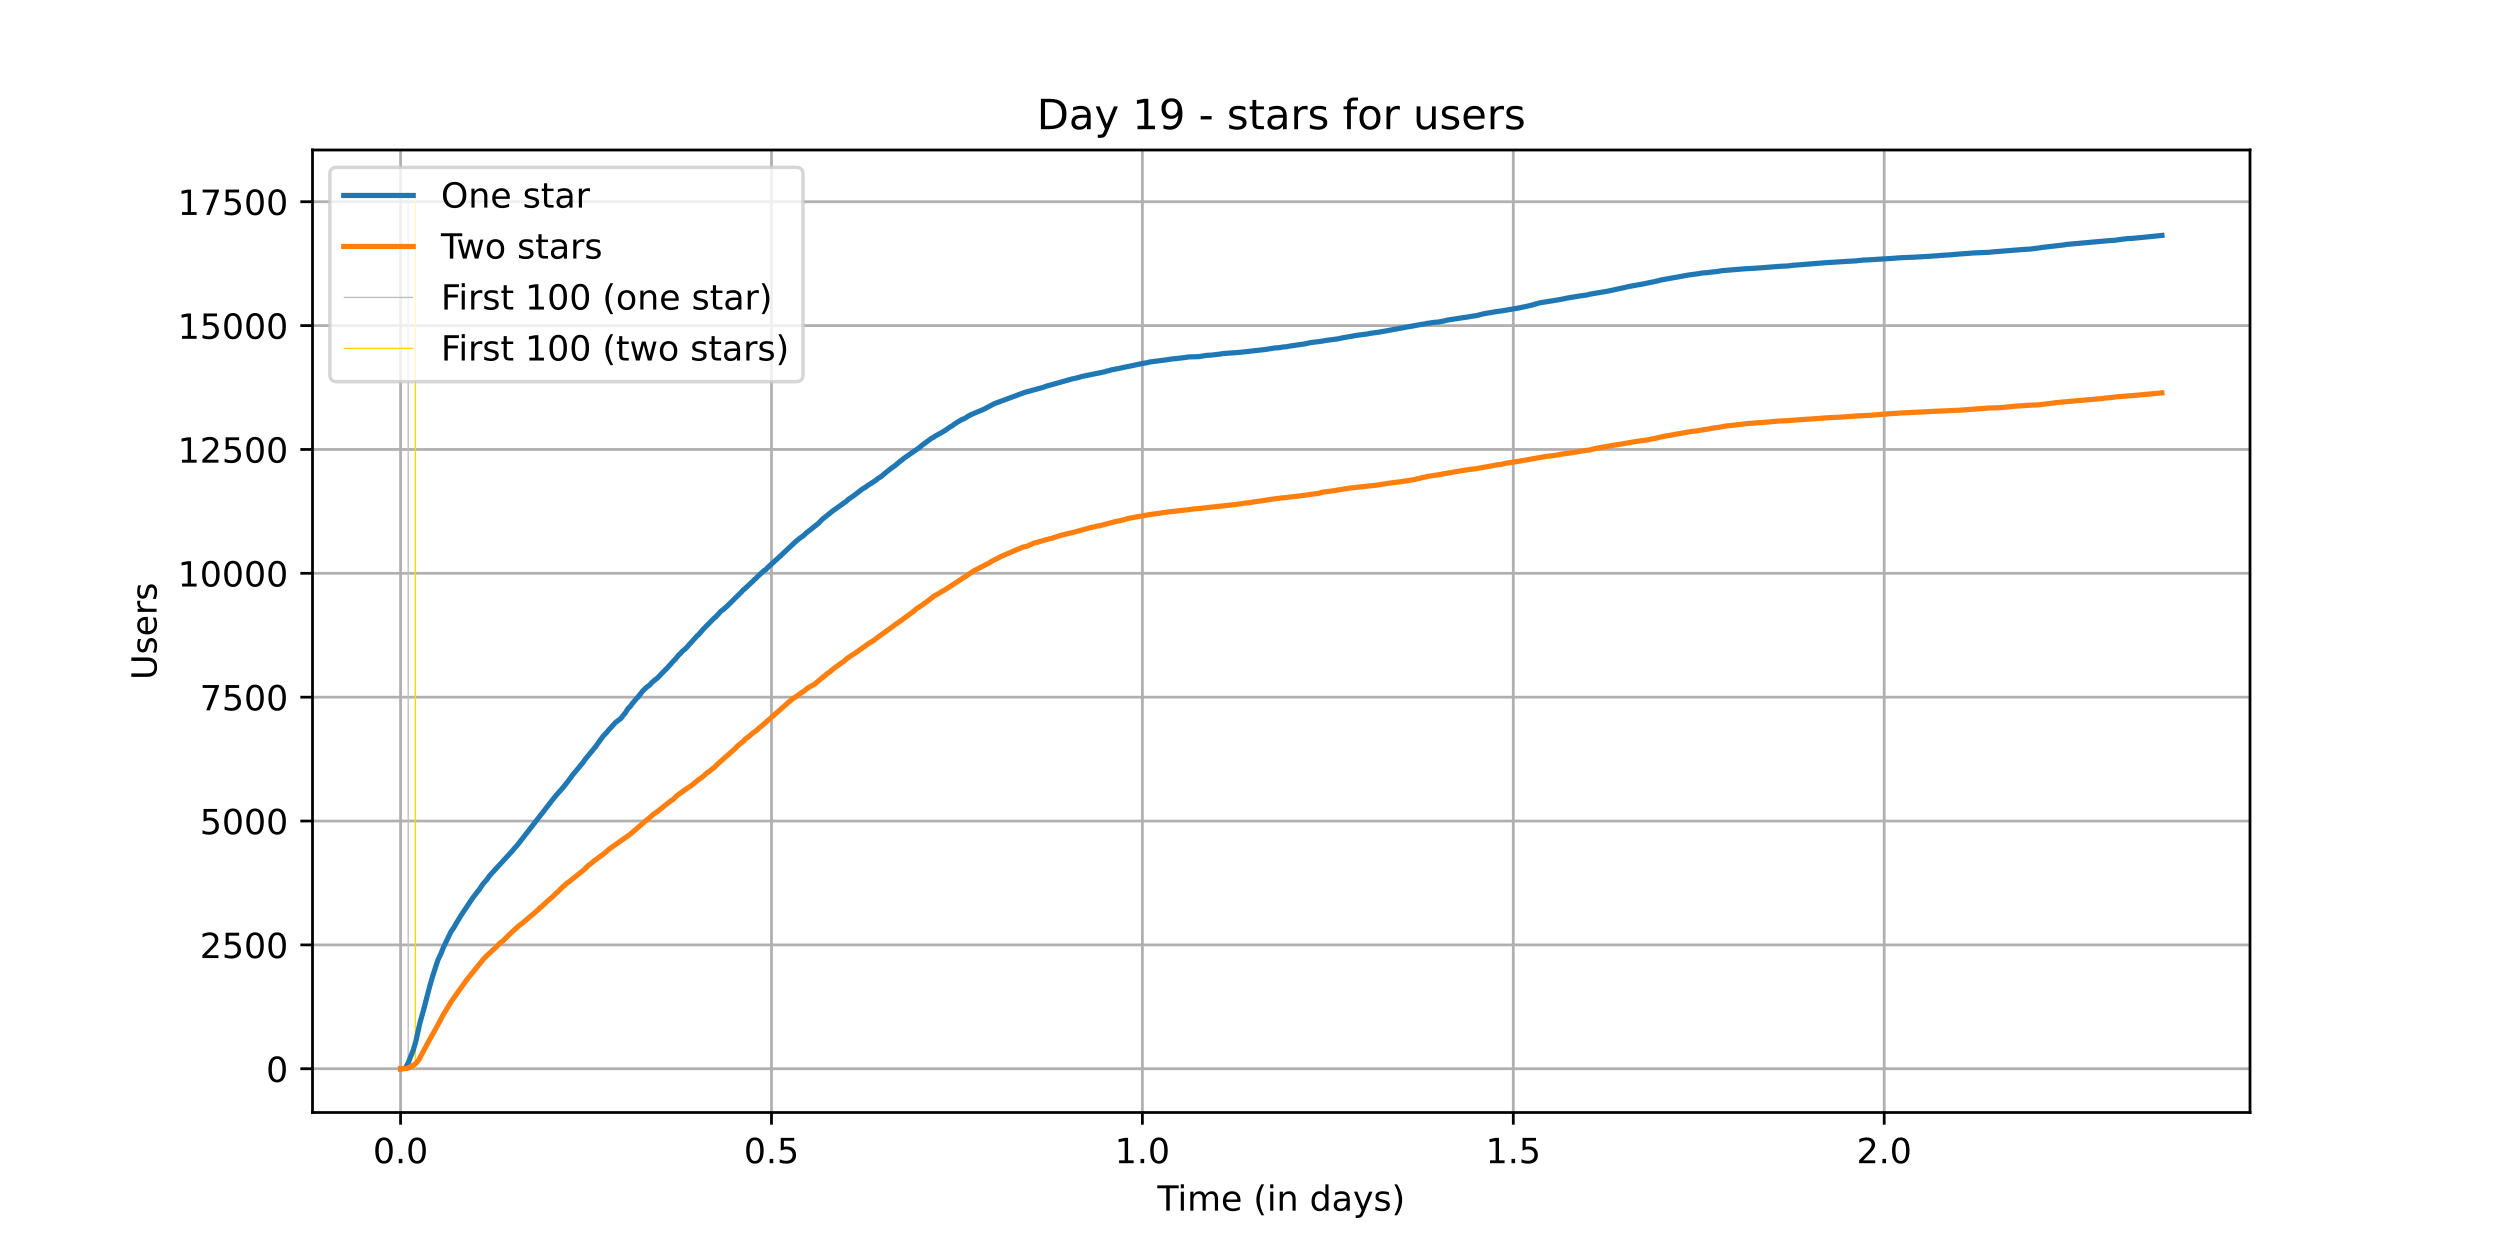 <?xml version="1.0" encoding="utf-8" standalone="no"?>
<!DOCTYPE svg PUBLIC "-//W3C//DTD SVG 1.1//EN"
  "http://www.w3.org/Graphics/SVG/1.1/DTD/svg11.dtd">
<!-- Created with matplotlib (https://matplotlib.org/) -->
<svg height="360pt" version="1.1" viewBox="0 0 720 360" width="720pt" xmlns="http://www.w3.org/2000/svg" xmlns:xlink="http://www.w3.org/1999/xlink">
 <defs>
  <style type="text/css">*{stroke-linecap:butt;stroke-linejoin:round;}</style>
 </defs>
 <g id="figure_1">
  <g id="patch_1">
   <path d="M 0 360 
L 720 360 
L 720 0 
L 0 0 
z
" style="fill:#ffffff;"/>
  </g>
  <g id="axes_1">
   <g id="patch_2">
    <path d="M 90 320.4 
L 648 320.4 
L 648 43.2 
L 90 43.2 
z
" style="fill:#ffffff;"/>
   </g>
   <g id="matplotlib.axis_1">
    <g id="xtick_1">
     <g id="line2d_1">
      <path clip-path="url(#p2aba95abd8)" d="M 115.364 320.4 
L 115.364 43.2 
" style="fill:none;stroke:#b0b0b0;stroke-linecap:square;stroke-width:0.8;"/>
     </g>
     <g id="line2d_2">
      <defs>
       <path d="M 0 0 
L 0 3.5 
" id="m98c64a95eb" style="stroke:#000000;stroke-width:0.8;"/>
      </defs>
      <g>
       <use style="stroke:#000000;stroke-width:0.8;" x="115.364" xlink:href="#m98c64a95eb" y="320.4"/>
      </g>
     </g>
     <g id="text_1">
      <!-- 0.0 -->
      <g transform="translate(107.412 334.998)scale(0.1 -0.1)">
       <defs>
        <path d="M 31.781 66.406 
Q 24.172 66.406 20.328 58.906 
Q 16.5 51.422 16.5 36.375 
Q 16.5 21.391 20.328 13.891 
Q 24.172 6.391 31.781 6.391 
Q 39.453 6.391 43.281 13.891 
Q 47.125 21.391 47.125 36.375 
Q 47.125 51.422 43.281 58.906 
Q 39.453 66.406 31.781 66.406 
z
M 31.781 74.219 
Q 44.047 74.219 50.516 64.516 
Q 56.984 54.828 56.984 36.375 
Q 56.984 17.969 50.516 8.266 
Q 44.047 -1.422 31.781 -1.422 
Q 19.531 -1.422 13.062 8.266 
Q 6.594 17.969 6.594 36.375 
Q 6.594 54.828 13.062 64.516 
Q 19.531 74.219 31.781 74.219 
z
" id="DejaVuSans-48"/>
        <path d="M 10.688 12.406 
L 21 12.406 
L 21 0 
L 10.688 0 
z
" id="DejaVuSans-46"/>
       </defs>
       <use xlink:href="#DejaVuSans-48"/>
       <use x="63.623" xlink:href="#DejaVuSans-46"/>
       <use x="95.41" xlink:href="#DejaVuSans-48"/>
      </g>
     </g>
    </g>
    <g id="xtick_2">
     <g id="line2d_3">
      <path clip-path="url(#p2aba95abd8)" d="M 222.186 320.4 
L 222.186 43.2 
" style="fill:none;stroke:#b0b0b0;stroke-linecap:square;stroke-width:0.8;"/>
     </g>
     <g id="line2d_4">
      <g>
       <use style="stroke:#000000;stroke-width:0.8;" x="222.186" xlink:href="#m98c64a95eb" y="320.4"/>
      </g>
     </g>
     <g id="text_2">
      <!-- 0.5 -->
      <g transform="translate(214.234 334.998)scale(0.1 -0.1)">
       <defs>
        <path d="M 10.797 72.906 
L 49.516 72.906 
L 49.516 64.594 
L 19.828 64.594 
L 19.828 46.734 
Q 21.969 47.469 24.109 47.828 
Q 26.266 48.188 28.422 48.188 
Q 40.625 48.188 47.75 41.5 
Q 54.891 34.812 54.891 23.391 
Q 54.891 11.625 47.562 5.094 
Q 40.234 -1.422 26.906 -1.422 
Q 22.312 -1.422 17.547 -0.641 
Q 12.797 0.141 7.719 1.703 
L 7.719 11.625 
Q 12.109 9.234 16.797 8.062 
Q 21.484 6.891 26.703 6.891 
Q 35.156 6.891 40.078 11.328 
Q 45.016 15.766 45.016 23.391 
Q 45.016 31 40.078 35.438 
Q 35.156 39.891 26.703 39.891 
Q 22.75 39.891 18.812 39.016 
Q 14.891 38.141 10.797 36.281 
z
" id="DejaVuSans-53"/>
       </defs>
       <use xlink:href="#DejaVuSans-48"/>
       <use x="63.623" xlink:href="#DejaVuSans-46"/>
       <use x="95.41" xlink:href="#DejaVuSans-53"/>
      </g>
     </g>
    </g>
    <g id="xtick_3">
     <g id="line2d_5">
      <path clip-path="url(#p2aba95abd8)" d="M 329.008 320.4 
L 329.008 43.2 
" style="fill:none;stroke:#b0b0b0;stroke-linecap:square;stroke-width:0.8;"/>
     </g>
     <g id="line2d_6">
      <g>
       <use style="stroke:#000000;stroke-width:0.8;" x="329.008" xlink:href="#m98c64a95eb" y="320.4"/>
      </g>
     </g>
     <g id="text_3">
      <!-- 1.0 -->
      <g transform="translate(321.057 334.998)scale(0.1 -0.1)">
       <defs>
        <path d="M 12.406 8.297 
L 28.516 8.297 
L 28.516 63.922 
L 10.984 60.406 
L 10.984 69.391 
L 28.422 72.906 
L 38.281 72.906 
L 38.281 8.297 
L 54.391 8.297 
L 54.391 0 
L 12.406 0 
z
" id="DejaVuSans-49"/>
       </defs>
       <use xlink:href="#DejaVuSans-49"/>
       <use x="63.623" xlink:href="#DejaVuSans-46"/>
       <use x="95.41" xlink:href="#DejaVuSans-48"/>
      </g>
     </g>
    </g>
    <g id="xtick_4">
     <g id="line2d_7">
      <path clip-path="url(#p2aba95abd8)" d="M 435.831 320.4 
L 435.831 43.2 
" style="fill:none;stroke:#b0b0b0;stroke-linecap:square;stroke-width:0.8;"/>
     </g>
     <g id="line2d_8">
      <g>
       <use style="stroke:#000000;stroke-width:0.8;" x="435.831" xlink:href="#m98c64a95eb" y="320.4"/>
      </g>
     </g>
     <g id="text_4">
      <!-- 1.5 -->
      <g transform="translate(427.879 334.998)scale(0.1 -0.1)">
       <use xlink:href="#DejaVuSans-49"/>
       <use x="63.623" xlink:href="#DejaVuSans-46"/>
       <use x="95.41" xlink:href="#DejaVuSans-53"/>
      </g>
     </g>
    </g>
    <g id="xtick_5">
     <g id="line2d_9">
      <path clip-path="url(#p2aba95abd8)" d="M 542.653 320.4 
L 542.653 43.2 
" style="fill:none;stroke:#b0b0b0;stroke-linecap:square;stroke-width:0.8;"/>
     </g>
     <g id="line2d_10">
      <g>
       <use style="stroke:#000000;stroke-width:0.8;" x="542.653" xlink:href="#m98c64a95eb" y="320.4"/>
      </g>
     </g>
     <g id="text_5">
      <!-- 2.0 -->
      <g transform="translate(534.702 334.998)scale(0.1 -0.1)">
       <defs>
        <path d="M 19.188 8.297 
L 53.609 8.297 
L 53.609 0 
L 7.328 0 
L 7.328 8.297 
Q 12.938 14.109 22.625 23.891 
Q 32.328 33.688 34.812 36.531 
Q 39.547 41.844 41.422 45.531 
Q 43.312 49.219 43.312 52.781 
Q 43.312 58.594 39.234 62.25 
Q 35.156 65.922 28.609 65.922 
Q 23.969 65.922 18.812 64.312 
Q 13.672 62.703 7.812 59.422 
L 7.812 69.391 
Q 13.766 71.781 18.938 73 
Q 24.125 74.219 28.422 74.219 
Q 39.75 74.219 46.484 68.547 
Q 53.219 62.891 53.219 53.422 
Q 53.219 48.922 51.531 44.891 
Q 49.859 40.875 45.406 35.406 
Q 44.188 33.984 37.641 27.219 
Q 31.109 20.453 19.188 8.297 
z
" id="DejaVuSans-50"/>
       </defs>
       <use xlink:href="#DejaVuSans-50"/>
       <use x="63.623" xlink:href="#DejaVuSans-46"/>
       <use x="95.41" xlink:href="#DejaVuSans-48"/>
      </g>
     </g>
    </g>
    <g id="text_6">
     <!-- Time (in days) -->
     <g transform="translate(333.327 348.677)scale(0.1 -0.1)">
      <defs>
       <path d="M -0.297 72.906 
L 61.375 72.906 
L 61.375 64.594 
L 35.5 64.594 
L 35.5 0 
L 25.594 0 
L 25.594 64.594 
L -0.297 64.594 
z
" id="DejaVuSans-84"/>
       <path d="M 9.422 54.688 
L 18.406 54.688 
L 18.406 0 
L 9.422 0 
z
M 9.422 75.984 
L 18.406 75.984 
L 18.406 64.594 
L 9.422 64.594 
z
" id="DejaVuSans-105"/>
       <path d="M 52 44.188 
Q 55.375 50.25 60.062 53.125 
Q 64.75 56 71.094 56 
Q 79.641 56 84.281 50.016 
Q 88.922 44.047 88.922 33.016 
L 88.922 0 
L 79.891 0 
L 79.891 32.719 
Q 79.891 40.578 77.094 44.375 
Q 74.312 48.188 68.609 48.188 
Q 61.625 48.188 57.562 43.547 
Q 53.516 38.922 53.516 30.906 
L 53.516 0 
L 44.484 0 
L 44.484 32.719 
Q 44.484 40.625 41.703 44.406 
Q 38.922 48.188 33.109 48.188 
Q 26.219 48.188 22.156 43.531 
Q 18.109 38.875 18.109 30.906 
L 18.109 0 
L 9.078 0 
L 9.078 54.688 
L 18.109 54.688 
L 18.109 46.188 
Q 21.188 51.219 25.484 53.609 
Q 29.781 56 35.688 56 
Q 41.656 56 45.828 52.969 
Q 50 49.953 52 44.188 
z
" id="DejaVuSans-109"/>
       <path d="M 56.203 29.594 
L 56.203 25.203 
L 14.891 25.203 
Q 15.484 15.922 20.484 11.062 
Q 25.484 6.203 34.422 6.203 
Q 39.594 6.203 44.453 7.469 
Q 49.312 8.734 54.109 11.281 
L 54.109 2.781 
Q 49.266 0.734 44.188 -0.344 
Q 39.109 -1.422 33.891 -1.422 
Q 20.797 -1.422 13.156 6.188 
Q 5.516 13.812 5.516 26.812 
Q 5.516 40.234 12.766 48.109 
Q 20.016 56 32.328 56 
Q 43.359 56 49.781 48.891 
Q 56.203 41.797 56.203 29.594 
z
M 47.219 32.234 
Q 47.125 39.594 43.094 43.984 
Q 39.062 48.391 32.422 48.391 
Q 24.906 48.391 20.391 44.141 
Q 15.875 39.891 15.188 32.172 
z
" id="DejaVuSans-101"/>
       <path id="DejaVuSans-32"/>
       <path d="M 31 75.875 
Q 24.469 64.656 21.281 53.656 
Q 18.109 42.672 18.109 31.391 
Q 18.109 20.125 21.312 9.062 
Q 24.516 -2 31 -13.188 
L 23.188 -13.188 
Q 15.875 -1.703 12.234 9.375 
Q 8.594 20.453 8.594 31.391 
Q 8.594 42.281 12.203 53.312 
Q 15.828 64.359 23.188 75.875 
z
" id="DejaVuSans-40"/>
       <path d="M 54.891 33.016 
L 54.891 0 
L 45.906 0 
L 45.906 32.719 
Q 45.906 40.484 42.875 44.328 
Q 39.844 48.188 33.797 48.188 
Q 26.516 48.188 22.312 43.547 
Q 18.109 38.922 18.109 30.906 
L 18.109 0 
L 9.078 0 
L 9.078 54.688 
L 18.109 54.688 
L 18.109 46.188 
Q 21.344 51.125 25.703 53.562 
Q 30.078 56 35.797 56 
Q 45.219 56 50.047 50.172 
Q 54.891 44.344 54.891 33.016 
z
" id="DejaVuSans-110"/>
       <path d="M 45.406 46.391 
L 45.406 75.984 
L 54.391 75.984 
L 54.391 0 
L 45.406 0 
L 45.406 8.203 
Q 42.578 3.328 38.25 0.953 
Q 33.938 -1.422 27.875 -1.422 
Q 17.969 -1.422 11.734 6.484 
Q 5.516 14.406 5.516 27.297 
Q 5.516 40.188 11.734 48.094 
Q 17.969 56 27.875 56 
Q 33.938 56 38.25 53.625 
Q 42.578 51.266 45.406 46.391 
z
M 14.797 27.297 
Q 14.797 17.391 18.875 11.75 
Q 22.953 6.109 30.078 6.109 
Q 37.203 6.109 41.297 11.75 
Q 45.406 17.391 45.406 27.297 
Q 45.406 37.203 41.297 42.844 
Q 37.203 48.484 30.078 48.484 
Q 22.953 48.484 18.875 42.844 
Q 14.797 37.203 14.797 27.297 
z
" id="DejaVuSans-100"/>
       <path d="M 34.281 27.484 
Q 23.391 27.484 19.188 25 
Q 14.984 22.516 14.984 16.5 
Q 14.984 11.719 18.141 8.906 
Q 21.297 6.109 26.703 6.109 
Q 34.188 6.109 38.703 11.406 
Q 43.219 16.703 43.219 25.484 
L 43.219 27.484 
z
M 52.203 31.203 
L 52.203 0 
L 43.219 0 
L 43.219 8.297 
Q 40.141 3.328 35.547 0.953 
Q 30.953 -1.422 24.312 -1.422 
Q 15.922 -1.422 10.953 3.297 
Q 6 8.016 6 15.922 
Q 6 25.141 12.172 29.828 
Q 18.359 34.516 30.609 34.516 
L 43.219 34.516 
L 43.219 35.406 
Q 43.219 41.609 39.141 45 
Q 35.062 48.391 27.688 48.391 
Q 23 48.391 18.547 47.266 
Q 14.109 46.141 10.016 43.891 
L 10.016 52.203 
Q 14.938 54.109 19.578 55.047 
Q 24.219 56 28.609 56 
Q 40.484 56 46.344 49.844 
Q 52.203 43.703 52.203 31.203 
z
" id="DejaVuSans-97"/>
       <path d="M 32.172 -5.078 
Q 28.375 -14.844 24.75 -17.812 
Q 21.141 -20.797 15.094 -20.797 
L 7.906 -20.797 
L 7.906 -13.281 
L 13.188 -13.281 
Q 16.891 -13.281 18.938 -11.516 
Q 21 -9.766 23.484 -3.219 
L 25.094 0.875 
L 2.984 54.688 
L 12.5 54.688 
L 29.594 11.922 
L 46.688 54.688 
L 56.203 54.688 
z
" id="DejaVuSans-121"/>
       <path d="M 44.281 53.078 
L 44.281 44.578 
Q 40.484 46.531 36.375 47.5 
Q 32.281 48.484 27.875 48.484 
Q 21.188 48.484 17.844 46.438 
Q 14.5 44.391 14.5 40.281 
Q 14.5 37.156 16.891 35.375 
Q 19.281 33.594 26.516 31.984 
L 29.594 31.297 
Q 39.156 29.25 43.188 25.516 
Q 47.219 21.781 47.219 15.094 
Q 47.219 7.469 41.188 3.016 
Q 35.156 -1.422 24.609 -1.422 
Q 20.219 -1.422 15.453 -0.562 
Q 10.688 0.297 5.422 2 
L 5.422 11.281 
Q 10.406 8.688 15.234 7.391 
Q 20.062 6.109 24.812 6.109 
Q 31.156 6.109 34.562 8.281 
Q 37.984 10.453 37.984 14.406 
Q 37.984 18.062 35.516 20.016 
Q 33.062 21.969 24.703 23.781 
L 21.578 24.516 
Q 13.234 26.266 9.516 29.906 
Q 5.812 33.547 5.812 39.891 
Q 5.812 47.609 11.281 51.797 
Q 16.75 56 26.812 56 
Q 31.781 56 36.172 55.266 
Q 40.578 54.547 44.281 53.078 
z
" id="DejaVuSans-115"/>
       <path d="M 8.016 75.875 
L 15.828 75.875 
Q 23.141 64.359 26.781 53.312 
Q 30.422 42.281 30.422 31.391 
Q 30.422 20.453 26.781 9.375 
Q 23.141 -1.703 15.828 -13.188 
L 8.016 -13.188 
Q 14.5 -2 17.703 9.062 
Q 20.906 20.125 20.906 31.391 
Q 20.906 42.672 17.703 53.656 
Q 14.5 64.656 8.016 75.875 
z
" id="DejaVuSans-41"/>
      </defs>
      <use xlink:href="#DejaVuSans-84"/>
      <use x="57.959" xlink:href="#DejaVuSans-105"/>
      <use x="85.742" xlink:href="#DejaVuSans-109"/>
      <use x="183.154" xlink:href="#DejaVuSans-101"/>
      <use x="244.678" xlink:href="#DejaVuSans-32"/>
      <use x="276.465" xlink:href="#DejaVuSans-40"/>
      <use x="315.479" xlink:href="#DejaVuSans-105"/>
      <use x="343.262" xlink:href="#DejaVuSans-110"/>
      <use x="406.641" xlink:href="#DejaVuSans-32"/>
      <use x="438.428" xlink:href="#DejaVuSans-100"/>
      <use x="501.904" xlink:href="#DejaVuSans-97"/>
      <use x="563.184" xlink:href="#DejaVuSans-121"/>
      <use x="622.363" xlink:href="#DejaVuSans-115"/>
      <use x="674.463" xlink:href="#DejaVuSans-41"/>
     </g>
    </g>
   </g>
   <g id="matplotlib.axis_2">
    <g id="ytick_1">
     <g id="line2d_11">
      <path clip-path="url(#p2aba95abd8)" d="M 90 307.8 
L 648 307.8 
" style="fill:none;stroke:#b0b0b0;stroke-linecap:square;stroke-width:0.8;"/>
     </g>
     <g id="line2d_12">
      <defs>
       <path d="M 0 0 
L -3.5 0 
" id="m809fc8ba88" style="stroke:#000000;stroke-width:0.8;"/>
      </defs>
      <g>
       <use style="stroke:#000000;stroke-width:0.8;" x="90" xlink:href="#m809fc8ba88" y="307.8"/>
      </g>
     </g>
     <g id="text_7">
      <!-- 0 -->
      <g transform="translate(76.638 311.599)scale(0.1 -0.1)">
       <use xlink:href="#DejaVuSans-48"/>
      </g>
     </g>
    </g>
    <g id="ytick_2">
     <g id="line2d_13">
      <path clip-path="url(#p2aba95abd8)" d="M 90 272.128 
L 648 272.128 
" style="fill:none;stroke:#b0b0b0;stroke-linecap:square;stroke-width:0.8;"/>
     </g>
     <g id="line2d_14">
      <g>
       <use style="stroke:#000000;stroke-width:0.8;" x="90" xlink:href="#m809fc8ba88" y="272.128"/>
      </g>
     </g>
     <g id="text_8">
      <!-- 2500 -->
      <g transform="translate(57.55 275.927)scale(0.1 -0.1)">
       <use xlink:href="#DejaVuSans-50"/>
       <use x="63.623" xlink:href="#DejaVuSans-53"/>
       <use x="127.246" xlink:href="#DejaVuSans-48"/>
       <use x="190.869" xlink:href="#DejaVuSans-48"/>
      </g>
     </g>
    </g>
    <g id="ytick_3">
     <g id="line2d_15">
      <path clip-path="url(#p2aba95abd8)" d="M 90 236.456 
L 648 236.456 
" style="fill:none;stroke:#b0b0b0;stroke-linecap:square;stroke-width:0.8;"/>
     </g>
     <g id="line2d_16">
      <g>
       <use style="stroke:#000000;stroke-width:0.8;" x="90" xlink:href="#m809fc8ba88" y="236.456"/>
      </g>
     </g>
     <g id="text_9">
      <!-- 5000 -->
      <g transform="translate(57.55 240.256)scale(0.1 -0.1)">
       <use xlink:href="#DejaVuSans-53"/>
       <use x="63.623" xlink:href="#DejaVuSans-48"/>
       <use x="127.246" xlink:href="#DejaVuSans-48"/>
       <use x="190.869" xlink:href="#DejaVuSans-48"/>
      </g>
     </g>
    </g>
    <g id="ytick_4">
     <g id="line2d_17">
      <path clip-path="url(#p2aba95abd8)" d="M 90 200.785 
L 648 200.785 
" style="fill:none;stroke:#b0b0b0;stroke-linecap:square;stroke-width:0.8;"/>
     </g>
     <g id="line2d_18">
      <g>
       <use style="stroke:#000000;stroke-width:0.8;" x="90" xlink:href="#m809fc8ba88" y="200.785"/>
      </g>
     </g>
     <g id="text_10">
      <!-- 7500 -->
      <g transform="translate(57.55 204.584)scale(0.1 -0.1)">
       <defs>
        <path d="M 8.203 72.906 
L 55.078 72.906 
L 55.078 68.703 
L 28.609 0 
L 18.312 0 
L 43.219 64.594 
L 8.203 64.594 
z
" id="DejaVuSans-55"/>
       </defs>
       <use xlink:href="#DejaVuSans-55"/>
       <use x="63.623" xlink:href="#DejaVuSans-53"/>
       <use x="127.246" xlink:href="#DejaVuSans-48"/>
       <use x="190.869" xlink:href="#DejaVuSans-48"/>
      </g>
     </g>
    </g>
    <g id="ytick_5">
     <g id="line2d_19">
      <path clip-path="url(#p2aba95abd8)" d="M 90 165.113 
L 648 165.113 
" style="fill:none;stroke:#b0b0b0;stroke-linecap:square;stroke-width:0.8;"/>
     </g>
     <g id="line2d_20">
      <g>
       <use style="stroke:#000000;stroke-width:0.8;" x="90" xlink:href="#m809fc8ba88" y="165.113"/>
      </g>
     </g>
     <g id="text_11">
      <!-- 10000 -->
      <g transform="translate(51.188 168.912)scale(0.1 -0.1)">
       <use xlink:href="#DejaVuSans-49"/>
       <use x="63.623" xlink:href="#DejaVuSans-48"/>
       <use x="127.246" xlink:href="#DejaVuSans-48"/>
       <use x="190.869" xlink:href="#DejaVuSans-48"/>
       <use x="254.492" xlink:href="#DejaVuSans-48"/>
      </g>
     </g>
    </g>
    <g id="ytick_6">
     <g id="line2d_21">
      <path clip-path="url(#p2aba95abd8)" d="M 90 129.441 
L 648 129.441 
" style="fill:none;stroke:#b0b0b0;stroke-linecap:square;stroke-width:0.8;"/>
     </g>
     <g id="line2d_22">
      <g>
       <use style="stroke:#000000;stroke-width:0.8;" x="90" xlink:href="#m809fc8ba88" y="129.441"/>
      </g>
     </g>
     <g id="text_12">
      <!-- 12500 -->
      <g transform="translate(51.188 133.24)scale(0.1 -0.1)">
       <use xlink:href="#DejaVuSans-49"/>
       <use x="63.623" xlink:href="#DejaVuSans-50"/>
       <use x="127.246" xlink:href="#DejaVuSans-53"/>
       <use x="190.869" xlink:href="#DejaVuSans-48"/>
       <use x="254.492" xlink:href="#DejaVuSans-48"/>
      </g>
     </g>
    </g>
    <g id="ytick_7">
     <g id="line2d_23">
      <path clip-path="url(#p2aba95abd8)" d="M 90 93.769 
L 648 93.769 
" style="fill:none;stroke:#b0b0b0;stroke-linecap:square;stroke-width:0.8;"/>
     </g>
     <g id="line2d_24">
      <g>
       <use style="stroke:#000000;stroke-width:0.8;" x="90" xlink:href="#m809fc8ba88" y="93.769"/>
      </g>
     </g>
     <g id="text_13">
      <!-- 15000 -->
      <g transform="translate(51.188 97.568)scale(0.1 -0.1)">
       <use xlink:href="#DejaVuSans-49"/>
       <use x="63.623" xlink:href="#DejaVuSans-53"/>
       <use x="127.246" xlink:href="#DejaVuSans-48"/>
       <use x="190.869" xlink:href="#DejaVuSans-48"/>
       <use x="254.492" xlink:href="#DejaVuSans-48"/>
      </g>
     </g>
    </g>
    <g id="ytick_8">
     <g id="line2d_25">
      <path clip-path="url(#p2aba95abd8)" d="M 90 58.097 
L 648 58.097 
" style="fill:none;stroke:#b0b0b0;stroke-linecap:square;stroke-width:0.8;"/>
     </g>
     <g id="line2d_26">
      <g>
       <use style="stroke:#000000;stroke-width:0.8;" x="90" xlink:href="#m809fc8ba88" y="58.097"/>
      </g>
     </g>
     <g id="text_14">
      <!-- 17500 -->
      <g transform="translate(51.188 61.896)scale(0.1 -0.1)">
       <use xlink:href="#DejaVuSans-49"/>
       <use x="63.623" xlink:href="#DejaVuSans-55"/>
       <use x="127.246" xlink:href="#DejaVuSans-53"/>
       <use x="190.869" xlink:href="#DejaVuSans-48"/>
       <use x="254.492" xlink:href="#DejaVuSans-48"/>
      </g>
     </g>
    </g>
    <g id="text_15">
     <!-- Users -->
     <g transform="translate(45.108 195.801)rotate(-90)scale(0.1 -0.1)">
      <defs>
       <path d="M 8.688 72.906 
L 18.609 72.906 
L 18.609 28.609 
Q 18.609 16.891 22.844 11.734 
Q 27.094 6.594 36.625 6.594 
Q 46.094 6.594 50.344 11.734 
Q 54.594 16.891 54.594 28.609 
L 54.594 72.906 
L 64.5 72.906 
L 64.5 27.391 
Q 64.5 13.141 57.438 5.859 
Q 50.391 -1.422 36.625 -1.422 
Q 22.797 -1.422 15.734 5.859 
Q 8.688 13.141 8.688 27.391 
z
" id="DejaVuSans-85"/>
       <path d="M 41.109 46.297 
Q 39.594 47.172 37.812 47.578 
Q 36.031 48 33.891 48 
Q 26.266 48 22.188 43.047 
Q 18.109 38.094 18.109 28.812 
L 18.109 0 
L 9.078 0 
L 9.078 54.688 
L 18.109 54.688 
L 18.109 46.188 
Q 20.953 51.172 25.484 53.578 
Q 30.031 56 36.531 56 
Q 37.453 56 38.578 55.875 
Q 39.703 55.766 41.062 55.516 
z
" id="DejaVuSans-114"/>
      </defs>
      <use xlink:href="#DejaVuSans-85"/>
      <use x="73.193" xlink:href="#DejaVuSans-115"/>
      <use x="125.293" xlink:href="#DejaVuSans-101"/>
      <use x="186.816" xlink:href="#DejaVuSans-114"/>
      <use x="227.93" xlink:href="#DejaVuSans-115"/>
     </g>
    </g>
   </g>
   <g id="LineCollection_1">
    <path clip-path="url(#p2aba95abd8)" d="M 117.562 307.8 
L 117.562 55.8 
" style="fill:none;stroke:#c0c0c0;stroke-width:0.4;"/>
   </g>
   <g id="LineCollection_2">
    <path clip-path="url(#p2aba95abd8)" d="M 119.622 307.8 
L 119.622 55.8 
" style="fill:none;stroke:#ffd700;stroke-width:0.4;"/>
   </g>
   <g id="line2d_27">
    <path clip-path="url(#p2aba95abd8)" d="M 115.364 307.8 
L 116.385 307.714 
L 116.827 307.486 
L 117.562 306.116 
L 119.033 302.378 
L 119.768 299.881 
L 120.947 294.559 
L 121.976 290.92 
L 123.739 284.128 
L 124.622 281.089 
L 126.095 276.537 
L 126.976 274.682 
L 127.713 272.827 
L 129.918 268.261 
L 130.653 267.234 
L 131.681 265.422 
L 132.27 264.494 
L 132.858 263.51 
L 135.65 259.329 
L 136.239 258.473 
L 136.679 257.902 
L 136.827 257.76 
L 137.267 257.103 
L 138.004 256.233 
L 138.59 255.334 
L 139.179 254.478 
L 140.356 253.165 
L 140.944 252.266 
L 147.707 244.875 
L 148.147 244.304 
L 148.884 243.534 
L 159.47 229.907 
L 160.204 229.022 
L 162.116 226.854 
L 163.587 225.013 
L 164.467 223.829 
L 164.91 223.172 
L 166.233 221.631 
L 166.527 221.26 
L 167.996 219.477 
L 168.439 218.792 
L 171.23 215.396 
L 171.525 215.082 
L 172.261 213.983 
L 173.144 212.785 
L 173.733 211.971 
L 174.467 211.229 
L 174.761 210.887 
L 175.498 210.016 
L 177.261 208.09 
L 178.878 206.849 
L 179.321 206.207 
L 180.055 205.365 
L 180.79 204.195 
L 181.084 203.852 
L 181.524 203.439 
L 182.113 202.568 
L 182.407 202.268 
L 183.584 200.884 
L 183.73 200.799 
L 184.318 199.971 
L 184.467 199.871 
L 184.907 199.215 
L 185.347 198.787 
L 185.641 198.473 
L 186.378 197.802 
L 187.113 197.289 
L 187.701 196.59 
L 187.993 196.376 
L 188.436 195.947 
L 188.73 195.762 
L 189.464 195.163 
L 190.053 194.521 
L 190.936 193.622 
L 191.67 192.865 
L 192.11 192.437 
L 192.993 191.439 
L 193.139 191.339 
L 193.433 190.953 
L 194.61 189.698 
L 195.493 188.613 
L 195.933 188.257 
L 196.376 187.714 
L 197.55 186.701 
L 200.784 183.091 
L 201.079 182.892 
L 202.55 181.194 
L 205.49 178.211 
L 205.784 177.926 
L 206.079 177.741 
L 206.519 177.255 
L 207.547 176.114 
L 208.136 175.643 
L 208.284 175.586 
L 208.724 175.158 
L 209.165 174.801 
L 213.578 170.449 
L 214.021 169.936 
L 214.461 169.607 
L 215.196 168.908 
L 216.961 167.267 
L 217.255 166.911 
L 217.696 166.582 
L 218.136 166.097 
L 220.052 164.328 
L 220.492 164.1 
L 221.227 163.329 
L 224.461 160.39 
L 229.167 155.966 
L 229.461 155.724 
L 230.195 155.125 
L 230.489 154.911 
L 231.518 154.169 
L 232.107 153.569 
L 235.784 150.659 
L 236.812 149.56 
L 237.841 148.746 
L 240.047 146.977 
L 240.635 146.592 
L 240.929 146.378 
L 241.37 146.05 
L 243.724 144.38 
L 244.312 143.824 
L 245.635 142.925 
L 246.075 142.597 
L 247.398 141.584 
L 248.429 140.785 
L 248.723 140.628 
L 249.309 140.285 
L 249.752 139.928 
L 252.104 138.43 
L 252.398 138.188 
L 252.838 137.802 
L 253.721 137.289 
L 255.192 136.019 
L 256.515 134.991 
L 257.395 134.349 
L 257.69 134.15 
L 259.015 133.022 
L 259.898 132.38 
L 260.338 131.981 
L 264.749 128.927 
L 265.484 128.271 
L 268.278 126.23 
L 268.866 125.945 
L 269.307 125.603 
L 269.601 125.446 
L 270.043 125.203 
L 270.338 125.032 
L 270.778 124.804 
L 271.218 124.547 
L 272.249 123.933 
L 273.572 123.006 
L 274.158 122.692 
L 274.747 122.235 
L 275.041 122.05 
L 275.629 121.636 
L 276.512 121.137 
L 276.806 120.922 
L 277.395 120.708 
L 277.981 120.409 
L 278.424 120.123 
L 279.158 119.667 
L 279.452 119.524 
L 279.892 119.324 
L 280.481 119.053 
L 283.421 117.826 
L 286.361 116.257 
L 295.038 113.032 
L 299.889 111.705 
L 300.33 111.605 
L 301.361 111.191 
L 301.949 111.049 
L 308.858 109.108 
L 309.298 109.022 
L 310.918 108.637 
L 311.504 108.437 
L 318.267 107.053 
L 318.709 106.868 
L 319.444 106.754 
L 320.032 106.525 
L 320.621 106.44 
L 320.915 106.354 
L 321.795 106.197 
L 328.412 104.813 
L 328.855 104.699 
L 329.589 104.585 
L 330.618 104.414 
L 331.061 104.257 
L 334.884 103.771 
L 336.352 103.572 
L 336.793 103.5 
L 337.675 103.358 
L 338.852 103.258 
L 341.647 102.915 
L 342.233 102.801 
L 345.175 102.716 
L 347.527 102.345 
L 348.998 102.259 
L 350.467 102.073 
L 351.35 101.988 
L 352.232 101.817 
L 355.761 101.574 
L 357.084 101.474 
L 364.435 100.647 
L 367.081 100.219 
L 368.404 100.133 
L 369.433 99.947 
L 370.464 99.862 
L 371.493 99.662 
L 373.698 99.334 
L 375.756 99.049 
L 377.373 98.678 
L 380.461 98.292 
L 381.196 98.164 
L 381.49 98.135 
L 381.784 98.05 
L 385.313 97.593 
L 386.047 97.422 
L 387.078 97.208 
L 387.521 97.151 
L 388.109 97.037 
L 389.432 96.823 
L 390.461 96.609 
L 393.841 96.18 
L 394.578 96.009 
L 395.312 95.909 
L 396.784 95.71 
L 397.37 95.624 
L 409.721 93.355 
L 410.31 93.298 
L 411.044 93.127 
L 411.633 93.056 
L 412.515 92.899 
L 413.398 92.813 
L 414.278 92.742 
L 415.455 92.513 
L 416.044 92.399 
L 416.632 92.228 
L 418.25 91.971 
L 420.895 91.557 
L 422.807 91.286 
L 423.395 91.158 
L 425.307 90.873 
L 427.07 90.416 
L 428.098 90.216 
L 429.57 89.988 
L 430.453 89.817 
L 432.804 89.488 
L 437.361 88.704 
L 438.244 88.518 
L 439.421 88.276 
L 441.627 87.762 
L 441.921 87.634 
L 442.658 87.462 
L 443.246 87.263 
L 444.275 87.063 
L 444.864 86.991 
L 445.452 86.892 
L 448.392 86.421 
L 449.421 86.235 
L 449.864 86.15 
L 450.744 85.978 
L 451.038 85.893 
L 455.009 85.236 
L 457.067 84.951 
L 457.655 84.766 
L 462.361 83.966 
L 462.803 83.895 
L 463.98 83.653 
L 468.246 82.725 
L 469.129 82.497 
L 470.597 82.254 
L 471.774 82.026 
L 473.097 81.798 
L 477.509 80.884 
L 477.949 80.713 
L 486.329 79.201 
L 487.066 79.101 
L 489.269 78.801 
L 490.3 78.616 
L 491.769 78.516 
L 493.386 78.302 
L 494.563 78.202 
L 495.446 78.031 
L 496.18 77.931 
L 502.797 77.389 
L 504.709 77.303 
L 505.589 77.232 
L 507.06 77.132 
L 512.795 76.689 
L 515 76.59 
L 516.469 76.39 
L 517.941 76.29 
L 524.852 75.733 
L 526.175 75.634 
L 528.969 75.462 
L 530.438 75.362 
L 533.084 75.205 
L 534.701 75.12 
L 535.438 75.02 
L 536.172 74.963 
L 536.466 74.892 
L 537.935 74.849 
L 539.552 74.749 
L 542.789 74.549 
L 544.406 74.449 
L 548.229 74.178 
L 551.023 74.078 
L 553.377 73.95 
L 554.995 73.85 
L 558.229 73.636 
L 559.258 73.536 
L 562.052 73.365 
L 562.932 73.265 
L 568.372 72.851 
L 570.724 72.751 
L 572.341 72.694 
L 573.372 72.609 
L 574.401 72.494 
L 575.869 72.395 
L 582.781 71.838 
L 584.692 71.738 
L 587.632 71.353 
L 587.927 71.282 
L 594.408 70.54 
L 595.29 70.383 
L 607.496 69.298 
L 609.113 69.198 
L 611.316 68.884 
L 612.642 68.727 
L 614.405 68.628 
L 622.636 67.8 
L 622.636 67.8 
" style="fill:none;stroke:#1f77b4;stroke-linecap:square;stroke-width:1.5;"/>
   </g>
   <g id="line2d_28">
    <path clip-path="url(#p2aba95abd8)" d="M 115.364 307.8 
L 117.268 307.729 
L 118.739 306.93 
L 119.327 306.587 
L 119.768 306.259 
L 120.65 305.16 
L 122.71 301.293 
L 124.033 298.854 
L 125.062 297.07 
L 126.241 294.887 
L 126.83 293.831 
L 127.564 292.39 
L 129.918 288.523 
L 130.798 287.239 
L 134.475 282.116 
L 139.327 276.123 
L 140.502 274.939 
L 140.796 274.682 
L 143.15 272.513 
L 143.884 271.672 
L 144.619 271.144 
L 144.767 271.072 
L 145.207 270.616 
L 145.796 270.059 
L 146.09 269.788 
L 146.384 269.417 
L 149.324 266.72 
L 149.619 266.449 
L 150.207 266.064 
L 153.293 263.453 
L 153.736 263.082 
L 154.764 262.183 
L 154.913 262.112 
L 155.499 261.412 
L 156.087 261.013 
L 157.704 259.486 
L 158.441 258.844 
L 159.176 258.245 
L 160.058 257.317 
L 160.499 257.003 
L 162.116 255.348 
L 162.556 255.063 
L 163.144 254.449 
L 163.733 254.035 
L 164.027 253.85 
L 164.467 253.479 
L 168.439 250.297 
L 168.733 249.883 
L 168.879 249.826 
L 169.467 249.198 
L 169.907 248.941 
L 171.084 247.943 
L 173.881 245.888 
L 174.615 245.317 
L 175.204 244.718 
L 175.498 244.518 
L 175.938 244.176 
L 181.378 240.352 
L 182.261 239.595 
L 182.555 239.339 
L 182.85 239.11 
L 182.996 239.039 
L 183.436 238.582 
L 185.053 237.227 
L 185.641 236.642 
L 186.818 235.729 
L 188.287 234.43 
L 189.024 233.945 
L 189.318 233.745 
L 190.199 233.032 
L 192.11 231.491 
L 192.699 231.063 
L 193.287 230.549 
L 193.876 230.235 
L 194.904 229.179 
L 196.962 227.695 
L 197.256 227.424 
L 197.55 227.324 
L 197.993 226.939 
L 198.727 226.525 
L 199.167 226.183 
L 199.756 225.726 
L 201.227 224.513 
L 201.667 224.242 
L 202.256 223.786 
L 202.696 223.415 
L 203.284 222.901 
L 203.725 222.516 
L 204.167 222.23 
L 205.49 221.16 
L 205.636 221.103 
L 206.373 220.333 
L 208.136 218.749 
L 211.813 215.496 
L 212.253 214.968 
L 214.167 213.427 
L 214.607 212.87 
L 216.078 211.786 
L 216.813 211.101 
L 217.255 210.815 
L 217.696 210.459 
L 217.841 210.43 
L 218.43 209.802 
L 219.018 209.36 
L 226.521 202.782 
L 226.815 202.44 
L 227.403 202.026 
L 228.284 201.241 
L 229.609 200.385 
L 230.638 199.615 
L 230.784 199.557 
L 231.078 199.329 
L 231.666 198.958 
L 232.107 198.559 
L 232.695 198.116 
L 233.872 197.431 
L 234.312 197.217 
L 234.607 197.032 
L 238.284 193.964 
L 238.872 193.579 
L 239.458 193.108 
L 240.047 192.58 
L 242.695 190.682 
L 243.135 190.411 
L 243.869 189.683 
L 244.164 189.498 
L 245.341 188.699 
L 246.369 188.043 
L 249.458 185.845 
L 249.898 185.503 
L 251.515 184.518 
L 251.664 184.475 
L 252.104 184.047 
L 254.898 182.021 
L 255.927 181.293 
L 257.69 179.995 
L 257.986 179.767 
L 259.309 178.868 
L 261.955 176.927 
L 263.278 175.943 
L 263.867 175.372 
L 265.632 174.23 
L 266.072 173.859 
L 266.512 173.588 
L 267.249 173.046 
L 268.13 172.361 
L 268.424 172.147 
L 268.866 171.733 
L 270.484 170.863 
L 270.924 170.535 
L 271.661 170.135 
L 272.101 169.907 
L 272.395 169.722 
L 272.835 169.379 
L 273.129 169.236 
L 273.718 168.851 
L 277.541 166.34 
L 277.981 166.112 
L 279.452 165.084 
L 280.041 164.699 
L 280.481 164.399 
L 282.392 163.415 
L 285.186 161.959 
L 285.481 161.731 
L 285.921 161.488 
L 287.981 160.447 
L 288.272 160.261 
L 291.067 159.077 
L 291.509 158.863 
L 291.949 158.72 
L 292.684 158.335 
L 293.418 158.078 
L 293.712 157.964 
L 294.449 157.607 
L 295.184 157.436 
L 295.772 157.322 
L 296.212 157.094 
L 297.978 156.337 
L 298.712 156.223 
L 299.301 155.981 
L 300.038 155.81 
L 301.361 155.396 
L 303.272 154.925 
L 305.329 154.226 
L 307.829 153.612 
L 308.712 153.427 
L 313.269 152.185 
L 313.71 152.071 
L 314.152 151.9 
L 314.887 151.814 
L 315.915 151.5 
L 316.944 151.4 
L 317.238 151.258 
L 317.827 151.115 
L 321.355 150.188 
L 322.532 149.988 
L 322.827 149.874 
L 324.149 149.56 
L 324.444 149.417 
L 325.032 149.289 
L 331.061 148.204 
L 331.795 148.104 
L 334.001 147.805 
L 334.884 147.648 
L 336.501 147.434 
L 342.675 146.749 
L 343.115 146.663 
L 343.852 146.578 
L 344.733 146.492 
L 346.055 146.406 
L 346.644 146.292 
L 355.907 145.293 
L 358.553 144.88 
L 359.878 144.78 
L 360.464 144.666 
L 361.789 144.437 
L 363.112 144.28 
L 364.73 144.024 
L 365.61 143.867 
L 366.198 143.781 
L 367.964 143.553 
L 374.138 142.854 
L 374.581 142.796 
L 377.078 142.454 
L 379.138 142.154 
L 379.727 142.097 
L 380.755 141.769 
L 381.196 141.683 
L 382.518 141.541 
L 384.724 141.227 
L 385.753 141.041 
L 388.844 140.556 
L 396.635 139.7 
L 397.518 139.557 
L 398.989 139.329 
L 399.87 139.186 
L 402.224 138.858 
L 402.958 138.801 
L 403.547 138.716 
L 404.135 138.601 
L 405.898 138.359 
L 407.221 138.131 
L 409.281 137.66 
L 409.575 137.517 
L 410.604 137.374 
L 411.044 137.203 
L 411.778 137.103 
L 414.132 136.761 
L 415.161 136.59 
L 415.75 136.433 
L 416.338 136.361 
L 417.073 136.233 
L 417.513 136.176 
L 418.101 136.047 
L 418.544 135.962 
L 421.63 135.448 
L 422.218 135.348 
L 423.69 135.148 
L 424.718 135.049 
L 431.333 133.85 
L 432.216 133.764 
L 433.981 133.351 
L 434.716 133.265 
L 437.51 132.823 
L 437.804 132.794 
L 438.098 132.694 
L 438.833 132.594 
L 444.421 131.595 
L 444.715 131.553 
L 445.01 131.467 
L 445.892 131.381 
L 447.215 131.224 
L 448.832 130.982 
L 449.864 130.782 
L 452.361 130.44 
L 456.626 129.726 
L 457.655 129.626 
L 460.009 129.041 
L 460.598 128.999 
L 460.892 128.899 
L 465.598 128.085 
L 466.334 127.985 
L 471.332 127.115 
L 472.069 127.015 
L 474.569 126.687 
L 476.037 126.345 
L 476.772 126.245 
L 477.655 126.016 
L 478.243 125.874 
L 478.832 125.745 
L 485.741 124.504 
L 487.066 124.276 
L 487.946 124.19 
L 488.829 124.09 
L 489.417 123.962 
L 492.212 123.519 
L 492.798 123.377 
L 493.535 123.263 
L 495.592 122.977 
L 496.769 122.735 
L 502.943 122.021 
L 503.532 121.95 
L 505.149 121.864 
L 505.738 121.793 
L 509.415 121.536 
L 510.001 121.479 
L 510.443 121.408 
L 511.618 121.322 
L 512.649 121.236 
L 514.558 121.165 
L 515.146 121.108 
L 516.618 121.008 
L 520.586 120.723 
L 522.204 120.623 
L 527.203 120.252 
L 529.849 120.152 
L 534.849 119.781 
L 536.906 119.681 
L 538.672 119.61 
L 539.701 119.51 
L 544.846 119.11 
L 546.612 119.01 
L 547.492 118.925 
L 549.849 118.839 
L 550.729 118.768 
L 553.229 118.668 
L 555.729 118.525 
L 557.935 118.425 
L 559.698 118.354 
L 561.463 118.268 
L 562.198 118.226 
L 564.549 118.126 
L 569.843 117.726 
L 571.312 117.626 
L 572.489 117.512 
L 573.96 117.469 
L 576.458 117.384 
L 577.781 117.241 
L 578.664 117.17 
L 579.104 117.098 
L 580.135 116.999 
L 583.515 116.77 
L 585.132 116.67 
L 586.455 116.642 
L 587.632 116.542 
L 589.408 116.299 
L 590.29 116.214 
L 592.202 115.957 
L 593.085 115.857 
L 593.967 115.786 
L 605.29 114.787 
L 605.879 114.701 
L 607.053 114.573 
L 607.936 114.487 
L 609.405 114.302 
L 616.316 113.745 
L 617.199 113.645 
L 618.079 113.574 
L 622.636 113.146 
L 622.636 113.146 
" style="fill:none;stroke:#ff7f0e;stroke-linecap:square;stroke-width:1.5;"/>
   </g>
   <g id="patch_3">
    <path d="M 90 320.4 
L 90 43.2 
" style="fill:none;stroke:#000000;stroke-linecap:square;stroke-linejoin:miter;stroke-width:0.8;"/>
   </g>
   <g id="patch_4">
    <path d="M 648 320.4 
L 648 43.2 
" style="fill:none;stroke:#000000;stroke-linecap:square;stroke-linejoin:miter;stroke-width:0.8;"/>
   </g>
   <g id="patch_5">
    <path d="M 90 320.4 
L 648 320.4 
" style="fill:none;stroke:#000000;stroke-linecap:square;stroke-linejoin:miter;stroke-width:0.8;"/>
   </g>
   <g id="patch_6">
    <path d="M 90 43.2 
L 648 43.2 
" style="fill:none;stroke:#000000;stroke-linecap:square;stroke-linejoin:miter;stroke-width:0.8;"/>
   </g>
   <g id="text_16">
    <!-- Day 19 - stars for users -->
    <g transform="translate(298.609 37.2)scale(0.12 -0.12)">
     <defs>
      <path d="M 19.672 64.797 
L 19.672 8.109 
L 31.594 8.109 
Q 46.688 8.109 53.688 14.938 
Q 60.688 21.781 60.688 36.531 
Q 60.688 51.172 53.688 57.984 
Q 46.688 64.797 31.594 64.797 
z
M 9.812 72.906 
L 30.078 72.906 
Q 51.266 72.906 61.172 64.094 
Q 71.094 55.281 71.094 36.531 
Q 71.094 17.672 61.125 8.828 
Q 51.172 0 30.078 0 
L 9.812 0 
z
" id="DejaVuSans-68"/>
      <path d="M 10.984 1.516 
L 10.984 10.5 
Q 14.703 8.734 18.5 7.812 
Q 22.312 6.891 25.984 6.891 
Q 35.75 6.891 40.891 13.453 
Q 46.047 20.016 46.781 33.406 
Q 43.953 29.203 39.594 26.953 
Q 35.25 24.703 29.984 24.703 
Q 19.047 24.703 12.672 31.312 
Q 6.297 37.938 6.297 49.422 
Q 6.297 60.641 12.938 67.422 
Q 19.578 74.219 30.609 74.219 
Q 43.266 74.219 49.922 64.516 
Q 56.594 54.828 56.594 36.375 
Q 56.594 19.141 48.406 8.859 
Q 40.234 -1.422 26.422 -1.422 
Q 22.703 -1.422 18.891 -0.688 
Q 15.094 0.047 10.984 1.516 
z
M 30.609 32.422 
Q 37.25 32.422 41.125 36.953 
Q 45.016 41.5 45.016 49.422 
Q 45.016 57.281 41.125 61.844 
Q 37.25 66.406 30.609 66.406 
Q 23.969 66.406 20.094 61.844 
Q 16.219 57.281 16.219 49.422 
Q 16.219 41.5 20.094 36.953 
Q 23.969 32.422 30.609 32.422 
z
" id="DejaVuSans-57"/>
      <path d="M 4.891 31.391 
L 31.203 31.391 
L 31.203 23.391 
L 4.891 23.391 
z
" id="DejaVuSans-45"/>
      <path d="M 18.312 70.219 
L 18.312 54.688 
L 36.812 54.688 
L 36.812 47.703 
L 18.312 47.703 
L 18.312 18.016 
Q 18.312 11.328 20.141 9.422 
Q 21.969 7.516 27.594 7.516 
L 36.812 7.516 
L 36.812 0 
L 27.594 0 
Q 17.188 0 13.234 3.875 
Q 9.281 7.766 9.281 18.016 
L 9.281 47.703 
L 2.688 47.703 
L 2.688 54.688 
L 9.281 54.688 
L 9.281 70.219 
z
" id="DejaVuSans-116"/>
      <path d="M 37.109 75.984 
L 37.109 68.5 
L 28.516 68.5 
Q 23.688 68.5 21.797 66.547 
Q 19.922 64.594 19.922 59.516 
L 19.922 54.688 
L 34.719 54.688 
L 34.719 47.703 
L 19.922 47.703 
L 19.922 0 
L 10.891 0 
L 10.891 47.703 
L 2.297 47.703 
L 2.297 54.688 
L 10.891 54.688 
L 10.891 58.5 
Q 10.891 67.625 15.141 71.797 
Q 19.391 75.984 28.609 75.984 
z
" id="DejaVuSans-102"/>
      <path d="M 30.609 48.391 
Q 23.391 48.391 19.188 42.75 
Q 14.984 37.109 14.984 27.297 
Q 14.984 17.484 19.156 11.844 
Q 23.344 6.203 30.609 6.203 
Q 37.797 6.203 41.984 11.859 
Q 46.188 17.531 46.188 27.297 
Q 46.188 37.016 41.984 42.703 
Q 37.797 48.391 30.609 48.391 
z
M 30.609 56 
Q 42.328 56 49.016 48.375 
Q 55.719 40.766 55.719 27.297 
Q 55.719 13.875 49.016 6.219 
Q 42.328 -1.422 30.609 -1.422 
Q 18.844 -1.422 12.172 6.219 
Q 5.516 13.875 5.516 27.297 
Q 5.516 40.766 12.172 48.375 
Q 18.844 56 30.609 56 
z
" id="DejaVuSans-111"/>
      <path d="M 8.5 21.578 
L 8.5 54.688 
L 17.484 54.688 
L 17.484 21.922 
Q 17.484 14.156 20.5 10.266 
Q 23.531 6.391 29.594 6.391 
Q 36.859 6.391 41.078 11.031 
Q 45.312 15.672 45.312 23.688 
L 45.312 54.688 
L 54.297 54.688 
L 54.297 0 
L 45.312 0 
L 45.312 8.406 
Q 42.047 3.422 37.719 1 
Q 33.406 -1.422 27.688 -1.422 
Q 18.266 -1.422 13.375 4.438 
Q 8.5 10.297 8.5 21.578 
z
M 31.109 56 
z
" id="DejaVuSans-117"/>
     </defs>
     <use xlink:href="#DejaVuSans-68"/>
     <use x="77.002" xlink:href="#DejaVuSans-97"/>
     <use x="138.281" xlink:href="#DejaVuSans-121"/>
     <use x="197.461" xlink:href="#DejaVuSans-32"/>
     <use x="229.248" xlink:href="#DejaVuSans-49"/>
     <use x="292.871" xlink:href="#DejaVuSans-57"/>
     <use x="356.494" xlink:href="#DejaVuSans-32"/>
     <use x="388.281" xlink:href="#DejaVuSans-45"/>
     <use x="424.365" xlink:href="#DejaVuSans-32"/>
     <use x="456.152" xlink:href="#DejaVuSans-115"/>
     <use x="508.252" xlink:href="#DejaVuSans-116"/>
     <use x="547.461" xlink:href="#DejaVuSans-97"/>
     <use x="608.74" xlink:href="#DejaVuSans-114"/>
     <use x="649.854" xlink:href="#DejaVuSans-115"/>
     <use x="701.953" xlink:href="#DejaVuSans-32"/>
     <use x="733.74" xlink:href="#DejaVuSans-102"/>
     <use x="768.945" xlink:href="#DejaVuSans-111"/>
     <use x="830.127" xlink:href="#DejaVuSans-114"/>
     <use x="871.24" xlink:href="#DejaVuSans-32"/>
     <use x="903.027" xlink:href="#DejaVuSans-117"/>
     <use x="966.406" xlink:href="#DejaVuSans-115"/>
     <use x="1018.506" xlink:href="#DejaVuSans-101"/>
     <use x="1080.029" xlink:href="#DejaVuSans-114"/>
     <use x="1121.143" xlink:href="#DejaVuSans-115"/>
    </g>
   </g>
   <g id="legend_1">
    <g id="patch_7">
     <path d="M 97 109.912 
L 229.266 109.912 
Q 231.266 109.912 231.266 107.912 
L 231.266 50.2 
Q 231.266 48.2 229.266 48.2 
L 97 48.2 
Q 95 48.2 95 50.2 
L 95 107.912 
Q 95 109.912 97 109.912 
z
" style="fill:#ffffff;opacity:0.8;stroke:#cccccc;stroke-linejoin:miter;"/>
    </g>
    <g id="line2d_29">
     <path d="M 99 56.298 
L 119 56.298 
" style="fill:none;stroke:#1f77b4;stroke-linecap:square;stroke-width:1.5;"/>
    </g>
    <g id="line2d_30"/>
    <g id="text_17">
     <!-- One star -->
     <g transform="translate(127 59.798)scale(0.1 -0.1)">
      <defs>
       <path d="M 39.406 66.219 
Q 28.656 66.219 22.328 58.203 
Q 16.016 50.203 16.016 36.375 
Q 16.016 22.609 22.328 14.594 
Q 28.656 6.594 39.406 6.594 
Q 50.141 6.594 56.422 14.594 
Q 62.703 22.609 62.703 36.375 
Q 62.703 50.203 56.422 58.203 
Q 50.141 66.219 39.406 66.219 
z
M 39.406 74.219 
Q 54.734 74.219 63.906 63.938 
Q 73.094 53.656 73.094 36.375 
Q 73.094 19.141 63.906 8.859 
Q 54.734 -1.422 39.406 -1.422 
Q 24.031 -1.422 14.812 8.828 
Q 5.609 19.094 5.609 36.375 
Q 5.609 53.656 14.812 63.938 
Q 24.031 74.219 39.406 74.219 
z
" id="DejaVuSans-79"/>
      </defs>
      <use xlink:href="#DejaVuSans-79"/>
      <use x="78.711" xlink:href="#DejaVuSans-110"/>
      <use x="142.09" xlink:href="#DejaVuSans-101"/>
      <use x="203.613" xlink:href="#DejaVuSans-32"/>
      <use x="235.4" xlink:href="#DejaVuSans-115"/>
      <use x="287.5" xlink:href="#DejaVuSans-116"/>
      <use x="326.709" xlink:href="#DejaVuSans-97"/>
      <use x="387.988" xlink:href="#DejaVuSans-114"/>
     </g>
    </g>
    <g id="line2d_31">
     <path d="M 99 70.977 
L 119 70.977 
" style="fill:none;stroke:#ff7f0e;stroke-linecap:square;stroke-width:1.5;"/>
    </g>
    <g id="line2d_32"/>
    <g id="text_18">
     <!-- Two stars -->
     <g transform="translate(127 74.477)scale(0.1 -0.1)">
      <defs>
       <path d="M 4.203 54.688 
L 13.188 54.688 
L 24.422 12.016 
L 35.594 54.688 
L 46.188 54.688 
L 57.422 12.016 
L 68.609 54.688 
L 77.594 54.688 
L 63.281 0 
L 52.688 0 
L 40.922 44.828 
L 29.109 0 
L 18.5 0 
z
" id="DejaVuSans-119"/>
      </defs>
      <use xlink:href="#DejaVuSans-84"/>
      <use x="44.584" xlink:href="#DejaVuSans-119"/>
      <use x="126.371" xlink:href="#DejaVuSans-111"/>
      <use x="187.553" xlink:href="#DejaVuSans-32"/>
      <use x="219.34" xlink:href="#DejaVuSans-115"/>
      <use x="271.439" xlink:href="#DejaVuSans-116"/>
      <use x="310.648" xlink:href="#DejaVuSans-97"/>
      <use x="371.928" xlink:href="#DejaVuSans-114"/>
      <use x="413.041" xlink:href="#DejaVuSans-115"/>
     </g>
    </g>
    <g id="line2d_33">
     <path d="M 99 85.655 
L 119 85.655 
" style="fill:none;stroke:#c0c0c0;stroke-width:0.4;"/>
    </g>
    <g id="text_19">
     <!-- First 100 (one star) -->
     <g transform="translate(127 89.155)scale(0.1 -0.1)">
      <defs>
       <path d="M 9.812 72.906 
L 51.703 72.906 
L 51.703 64.594 
L 19.672 64.594 
L 19.672 43.109 
L 48.578 43.109 
L 48.578 34.812 
L 19.672 34.812 
L 19.672 0 
L 9.812 0 
z
" id="DejaVuSans-70"/>
      </defs>
      <use xlink:href="#DejaVuSans-70"/>
      <use x="50.27" xlink:href="#DejaVuSans-105"/>
      <use x="78.053" xlink:href="#DejaVuSans-114"/>
      <use x="119.166" xlink:href="#DejaVuSans-115"/>
      <use x="171.266" xlink:href="#DejaVuSans-116"/>
      <use x="210.475" xlink:href="#DejaVuSans-32"/>
      <use x="242.262" xlink:href="#DejaVuSans-49"/>
      <use x="305.885" xlink:href="#DejaVuSans-48"/>
      <use x="369.508" xlink:href="#DejaVuSans-48"/>
      <use x="433.131" xlink:href="#DejaVuSans-32"/>
      <use x="464.918" xlink:href="#DejaVuSans-40"/>
      <use x="503.932" xlink:href="#DejaVuSans-111"/>
      <use x="565.113" xlink:href="#DejaVuSans-110"/>
      <use x="628.492" xlink:href="#DejaVuSans-101"/>
      <use x="690.016" xlink:href="#DejaVuSans-32"/>
      <use x="721.803" xlink:href="#DejaVuSans-115"/>
      <use x="773.902" xlink:href="#DejaVuSans-116"/>
      <use x="813.111" xlink:href="#DejaVuSans-97"/>
      <use x="874.391" xlink:href="#DejaVuSans-114"/>
      <use x="915.504" xlink:href="#DejaVuSans-41"/>
     </g>
    </g>
    <g id="line2d_34">
     <path d="M 99 100.333 
L 119 100.333 
" style="fill:none;stroke:#ffd700;stroke-width:0.4;"/>
    </g>
    <g id="text_20">
     <!-- First 100 (two stars) -->
     <g transform="translate(127 103.833)scale(0.1 -0.1)">
      <use xlink:href="#DejaVuSans-70"/>
      <use x="50.27" xlink:href="#DejaVuSans-105"/>
      <use x="78.053" xlink:href="#DejaVuSans-114"/>
      <use x="119.166" xlink:href="#DejaVuSans-115"/>
      <use x="171.266" xlink:href="#DejaVuSans-116"/>
      <use x="210.475" xlink:href="#DejaVuSans-32"/>
      <use x="242.262" xlink:href="#DejaVuSans-49"/>
      <use x="305.885" xlink:href="#DejaVuSans-48"/>
      <use x="369.508" xlink:href="#DejaVuSans-48"/>
      <use x="433.131" xlink:href="#DejaVuSans-32"/>
      <use x="464.918" xlink:href="#DejaVuSans-40"/>
      <use x="503.932" xlink:href="#DejaVuSans-116"/>
      <use x="543.141" xlink:href="#DejaVuSans-119"/>
      <use x="624.928" xlink:href="#DejaVuSans-111"/>
      <use x="686.109" xlink:href="#DejaVuSans-32"/>
      <use x="717.896" xlink:href="#DejaVuSans-115"/>
      <use x="769.996" xlink:href="#DejaVuSans-116"/>
      <use x="809.205" xlink:href="#DejaVuSans-97"/>
      <use x="870.484" xlink:href="#DejaVuSans-114"/>
      <use x="911.598" xlink:href="#DejaVuSans-115"/>
      <use x="963.697" xlink:href="#DejaVuSans-41"/>
     </g>
    </g>
   </g>
  </g>
 </g>
 <defs>
  <clipPath id="p2aba95abd8">
   <rect height="277.2" width="558" x="90" y="43.2"/>
  </clipPath>
 </defs>
</svg>
